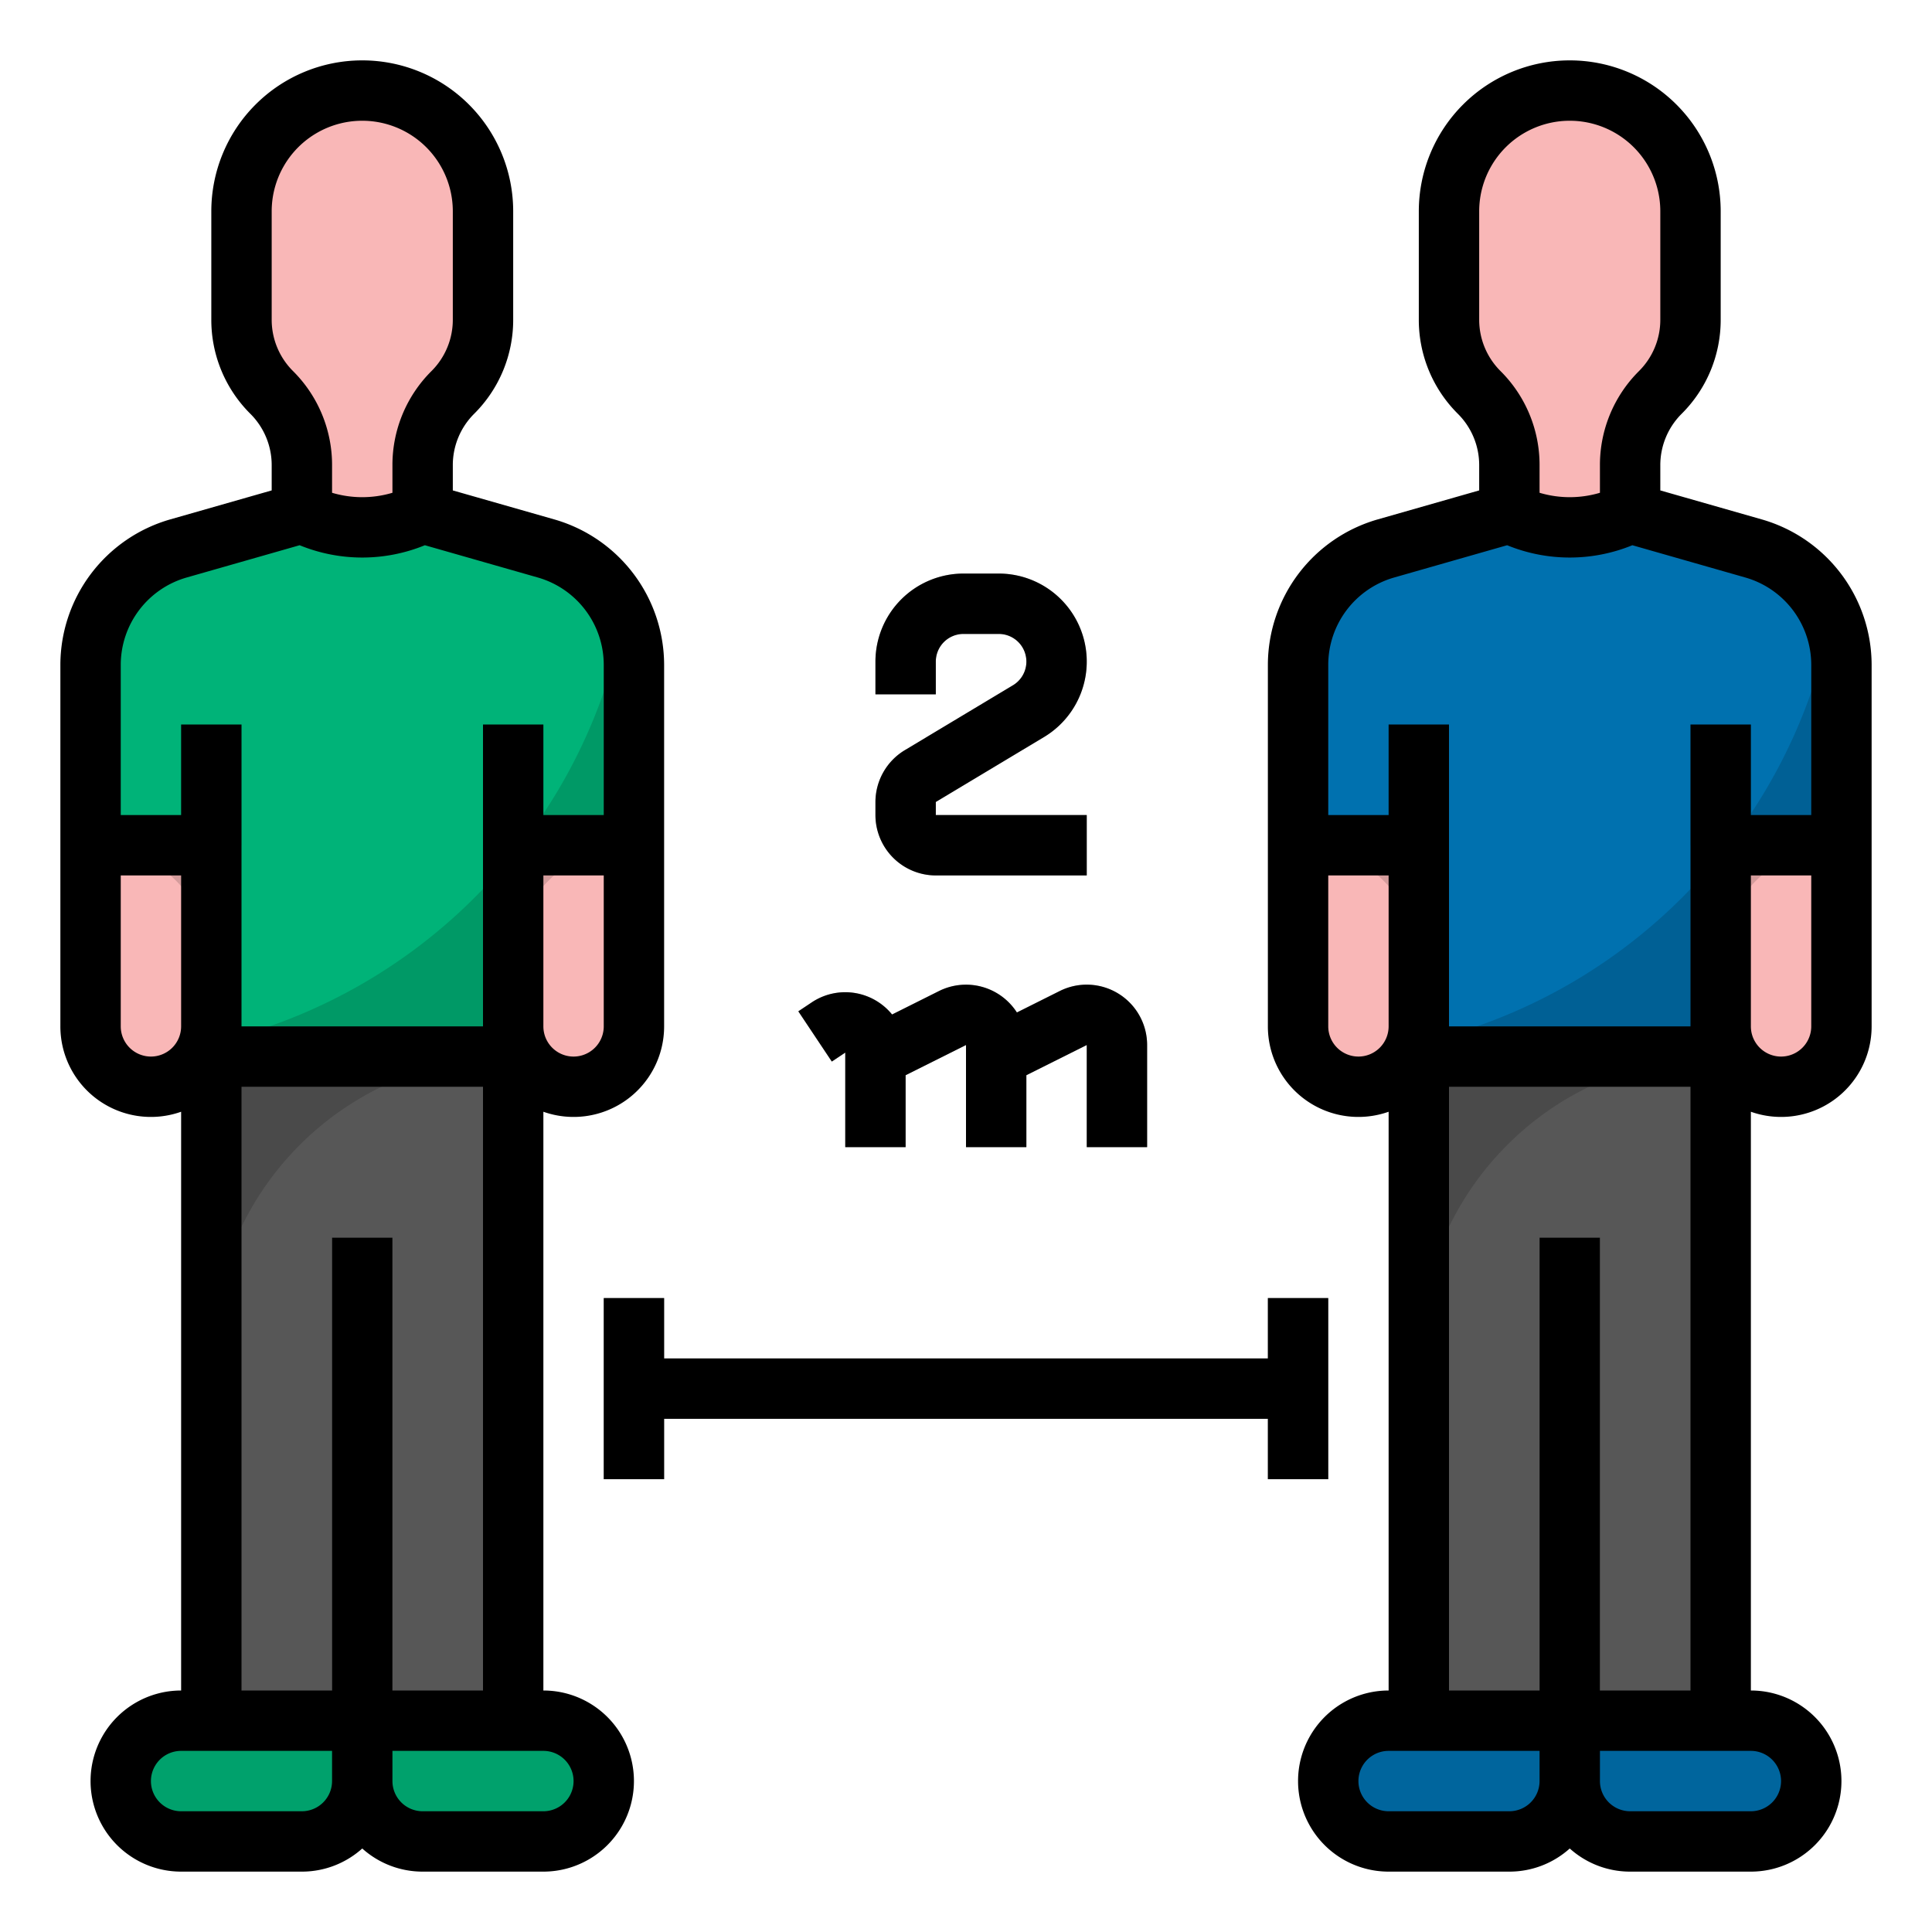 <?xml version="1.0" ?>
<svg viewBox="0 0 512 512" xmlns="http://www.w3.org/2000/svg">
    <defs>
        <style>
            .cls-1{fill:#f9b7b7;}.cls-2{fill:#0071af;}.cls-3{fill:#575757;}.cls-4{fill:#6e6e6e;}.cls-5{fill:#00659d;}.cls-6{fill:#00b378;}.cls-7{fill:#00a16c;}.cls-8{fill:#bebebe;}.cls-9{fill:#096;}.cls-10{fill:#006095;}.cls-11{fill:#d49c9c;}.cls-12{fill:#4a4a4a;}.cls-13{fill:#00895c;}.cls-14{fill:#005686;}
        </style>
    </defs>
    <title/>
    <g data-name="/ FILLED_OUTLINE" id="_FILLED_OUTLINE">
        <path class="cls-1"
              d="M464.791,145.369,432,136V123.314A27.314,27.314,0,0,1,440,104a27.314,27.314,0,0,0,8-19.314V56a32,32,0,0,0-32-32h-0A32,32,0,0,0,384,56V84.686A27.314,27.314,0,0,0,392,104a27.314,27.314,0,0,1,8,19.314V136l-32.791,9.369A32,32,0,0,0,344,176.138V272a16,16,0,0,0,32,0v8h80v-8a16,16,0,0,0,32,0V176.138A32,32,0,0,0,464.791,145.369Z"/>
        <path class="cls-1"
              d="M464.791,145.369,432,136V123.314A27.314,27.314,0,0,1,440,104a27.314,27.314,0,0,0,8-19.314V56a32,32,0,0,0-32-32h-0A32,32,0,0,0,384,56V84.686A27.314,27.314,0,0,0,392,104a27.314,27.314,0,0,1,8,19.314V136l-32.791,9.369A32,32,0,0,0,344,176.138V272a16,16,0,0,0,32,0v8h80v-8a16,16,0,0,0,32,0V176.138A32,32,0,0,0,464.791,145.369Z"/>
        <path class="cls-2"
              d="M400,136l-32.791,9.369A32,32,0,0,0,344,176.138V224h32v56h80V224h32V176.138a32,32,0,0,0-23.209-30.769L432,136A35.777,35.777,0,0,1,400,136Z"/>
        <rect class="cls-3" height="176" width="80" x="376" y="280"/>
        <rect class="cls-4" height="128" width="16" x="408" y="328"/>
        <path class="cls-5"
              d="M368,456a16,16,0,0,0-16,16h0a16,16,0,0,0,16,16h32a16,16,0,0,0,16-16V456Z"/>
        <path class="cls-5"
              d="M464,456H416v16a16,16,0,0,0,16,16h32a16,16,0,0,0,16-16h0A16,16,0,0,0,464,456Z"/>
        <path class="cls-1"
              d="M144.791,145.369,112,136V123.314A27.314,27.314,0,0,1,120,104a27.314,27.314,0,0,0,8-19.314V56A32,32,0,0,0,96,24h-0A32,32,0,0,0,64,56V84.686A27.314,27.314,0,0,0,72,104a27.314,27.314,0,0,1,8,19.314V136l-32.791,9.369A32,32,0,0,0,24,176.138V272a16,16,0,0,0,32,0v8h80v-8a16,16,0,0,0,32,0V176.138A32,32,0,0,0,144.791,145.369Z"/>
        <path class="cls-1"
              d="M144.791,145.369,112,136V123.314A27.314,27.314,0,0,1,120,104a27.314,27.314,0,0,0,8-19.314V56A32,32,0,0,0,96,24h-0A32,32,0,0,0,64,56V84.686A27.314,27.314,0,0,0,72,104a27.314,27.314,0,0,1,8,19.314V136l-32.791,9.369A32,32,0,0,0,24,176.138V272a16,16,0,0,0,32,0v8h80v-8a16,16,0,0,0,32,0V176.138A32,32,0,0,0,144.791,145.369Z"/>
        <path class="cls-6"
              d="M80,136l-32.791,9.369A32,32,0,0,0,24,176.138V224H56v56h80V224h32V176.138a32,32,0,0,0-23.209-30.769L112,136A35.777,35.777,0,0,1,80,136Z"/>
        <rect class="cls-3" height="176" width="80" x="56" y="280"/>
        <rect class="cls-4" height="128" width="16" x="88" y="328"/>
        <path class="cls-7"
              d="M48,456a16,16,0,0,0-16,16h0a16,16,0,0,0,16,16H80a16,16,0,0,0,16-16V456Z"/>
        <path class="cls-7"
              d="M144,456H96v16a16,16,0,0,0,16,16h32a16,16,0,0,0,16-16h0A16,16,0,0,0,144,456Z"/>
        <polygon class="cls-8"
                 points="336 344 336 360 176 360 176 344 160 344 160 392 176 392 176 376 336 376 336 392 352 392 352 344 336 344"/>
        <path class="cls-8"
              d="M248,232h40V216H248l0-3.47,28.676-17.206a23.324,23.324,0,0,0-12-43.324h-9.353A23.35,23.35,0,0,0,232,175.324V184h16v-8.676A7.332,7.332,0,0,1,255.324,168h9.353a7.323,7.323,0,0,1,3.768,13.604l-28.674,17.206A16.079,16.079,0,0,0,232,212.529V216A16.018,16.018,0,0,0,248,232Z"/>
        <path class="cls-8"
              d="M224,278.948V304h16V284.944l16-8V304h16V284.944l16-8V304h16V276.944a15.999,15.999,0,0,0-23.155-14.311L269.488,268.312a16.038,16.038,0,0,0-20.643-5.678l-12.434,6.217a15.997,15.997,0,0,0-21.286-3.215l-3.563,2.375,8.875,13.312Z"/>
        <rect class="cls-5" height="32" width="16" x="368" y="192"/>
        <rect class="cls-7" height="32" width="16" x="48" y="192"/>
        <path class="cls-9" d="M56,276.426V280h80V226.501A143.991,143.991,0,0,1,56,276.426Z"/>
        <path class="cls-9"
              d="M165.376,163.445A143.344,143.344,0,0,1,137.98,224H168V176.138A31.932,31.932,0,0,0,165.376,163.445Z"/>
        <rect class="cls-7" height="32" width="16" x="128" y="192"/>
        <path class="cls-10" d="M376,276.426V280h80V226.501A143.991,143.991,0,0,1,376,276.426Z"/>
        <path class="cls-10"
              d="M485.376,163.445A143.344,143.344,0,0,1,457.98,224H488V176.138A31.932,31.932,0,0,0,485.376,163.445Z"/>
        <rect class="cls-5" height="32" width="16" x="448" y="192"/>
        <path class="cls-11" d="M24,224A32,32,0,0,1,56,256V224Z"/>
        <path class="cls-11" d="M136,224v32A32,32,0,0,1,168,224Z"/>
        <path class="cls-12" d="M56,280v80a80,80,0,0,1,80-80Z"/>
        <path class="cls-13"
              d="M158.583,465.44A32.013,32.013,0,0,1,128,488H144a15.981,15.981,0,0,0,14.583-22.56Z"/>
        <path class="cls-13" d="M64,488H80a16,16,0,0,0,16-16V456A32,32,0,0,1,64,488Z"/>
        <path class="cls-12" d="M376,280v80A80,80,0,0,1,456,280Z"/>
        <path class="cls-14"
              d="M478.583,465.44A32.013,32.013,0,0,1,448,488h16a15.981,15.981,0,0,0,14.583-22.56Z"/>
        <path class="cls-14" d="M384,488h16a16,16,0,0,0,16-16V456A32,32,0,0,1,384,488Z"/>
        <path class="cls-11" d="M376,256V224H344A32,32,0,0,1,376,256Z"/>
        <path class="cls-11" d="M456,224v32A32,32,0,0,1,488,224Z"/>
        <path d="M466.989,137.677,440,129.966v-6.652a19.184,19.184,0,0,1,5.657-13.656A35.081,35.081,0,0,0,456,84.687V56a40,40,0,0,0-80,0V84.687a35.081,35.081,0,0,0,10.343,24.971A19.184,19.184,0,0,1,392,123.313v6.652l-26.989,7.711A40.169,40.169,0,0,0,336,176.138V272a23.991,23.991,0,0,0,32,22.624V448a24,24,0,0,0,0,48h32a23.901,23.901,0,0,0,16-6.131A23.901,23.901,0,0,0,432,496h32a24,24,0,0,0,0-48V294.624A23.991,23.991,0,0,0,496,272V176.138A40.169,40.169,0,0,0,466.989,137.677ZM392,56a24,24,0,0,1,48,0V84.687a19.184,19.184,0,0,1-5.657,13.656A35.081,35.081,0,0,0,424,123.313v7.278a28.01,28.01,0,0,1-16,0v-7.278a35.081,35.081,0,0,0-10.343-24.971A19.184,19.184,0,0,1,392,84.687ZM360,280a8.009,8.009,0,0,1-8-8V232h16v40A8.009,8.009,0,0,1,360,280Zm48,192a8.009,8.009,0,0,1-8,8H368a8,8,0,0,1,0-16h40Zm0-144V448H384V288h64V448H424V328Zm64,144a8.009,8.009,0,0,1-8,8H432a8.009,8.009,0,0,1-8-8v-8h40A8.009,8.009,0,0,1,472,472Zm8-200a8,8,0,0,1-16,0V232h16Zm0-56H464V192H448v80H384V192H368v24H352V176.138a24.1,24.1,0,0,1,17.407-23.076l29.997-8.571a43.847,43.847,0,0,0,33.193,0l29.997,8.571A24.1,24.1,0,0,1,480,176.138Z"/>
        <path d="M144,448V294.624A23.991,23.991,0,0,0,176,272V176.138a40.169,40.169,0,0,0-29.011-38.461L120,129.966v-6.652a19.184,19.184,0,0,1,5.657-13.656A35.081,35.081,0,0,0,136,84.687V56a40,40,0,0,0-80,0V84.687a35.081,35.081,0,0,0,10.343,24.971A19.184,19.184,0,0,1,72,123.313v6.652l-26.989,7.711A40.169,40.169,0,0,0,16,176.138V272a23.991,23.991,0,0,0,32,22.624V448a24,24,0,0,0,0,48H80a23.901,23.901,0,0,0,16-6.131A23.901,23.901,0,0,0,112,496h32a24,24,0,0,0,0-48Zm16-176a8,8,0,0,1-16,0V232h16ZM72,56a24,24,0,0,1,48,0V84.687a19.184,19.184,0,0,1-5.657,13.656A35.081,35.081,0,0,0,104,123.313v7.278a28.01,28.01,0,0,1-16,0v-7.278A35.081,35.081,0,0,0,77.657,98.343,19.184,19.184,0,0,1,72,84.687ZM32,176.138a24.1,24.1,0,0,1,17.407-23.076l29.997-8.571a43.847,43.847,0,0,0,33.193,0l29.997,8.571A24.1,24.1,0,0,1,160,176.138V216H144V192H128v80H64V192H48v24H32ZM40,280a8.009,8.009,0,0,1-8-8V232H48v40A8.009,8.009,0,0,1,40,280ZM88,472a8.009,8.009,0,0,1-8,8H48a8,8,0,0,1,0-16H88Zm0-144V448H64V288h64V448H104V328Zm56,152H112a8.009,8.009,0,0,1-8-8v-8h40a8,8,0,0,1,0,16Z"/>
        <polygon
                points="352 392 352 344 336 344 336 360 176 360 176 344 160 344 160 392 176 392 176 376 336 376 336 392 352 392"/>
        <path d="M248,232h40V216H248l0-3.47,28.676-17.206a23.324,23.324,0,0,0-12-43.324h-9.353A23.35,23.35,0,0,0,232,175.324V184h16v-8.676A7.332,7.332,0,0,1,255.324,168h9.353a7.323,7.323,0,0,1,3.768,13.604l-28.674,17.206A16.079,16.079,0,0,0,232,212.529V216A16.018,16.018,0,0,0,248,232Z"/>
        <path d="M224,278.948V304h16V284.944l16-8V304h16V284.944l16-8V304h16V276.944a15.999,15.999,0,0,0-23.155-14.311L269.488,268.312a16.038,16.038,0,0,0-20.643-5.678l-12.434,6.217a15.997,15.997,0,0,0-21.286-3.215l-3.562,2.375,8.875,13.312Z"/>
    </g>
</svg>
